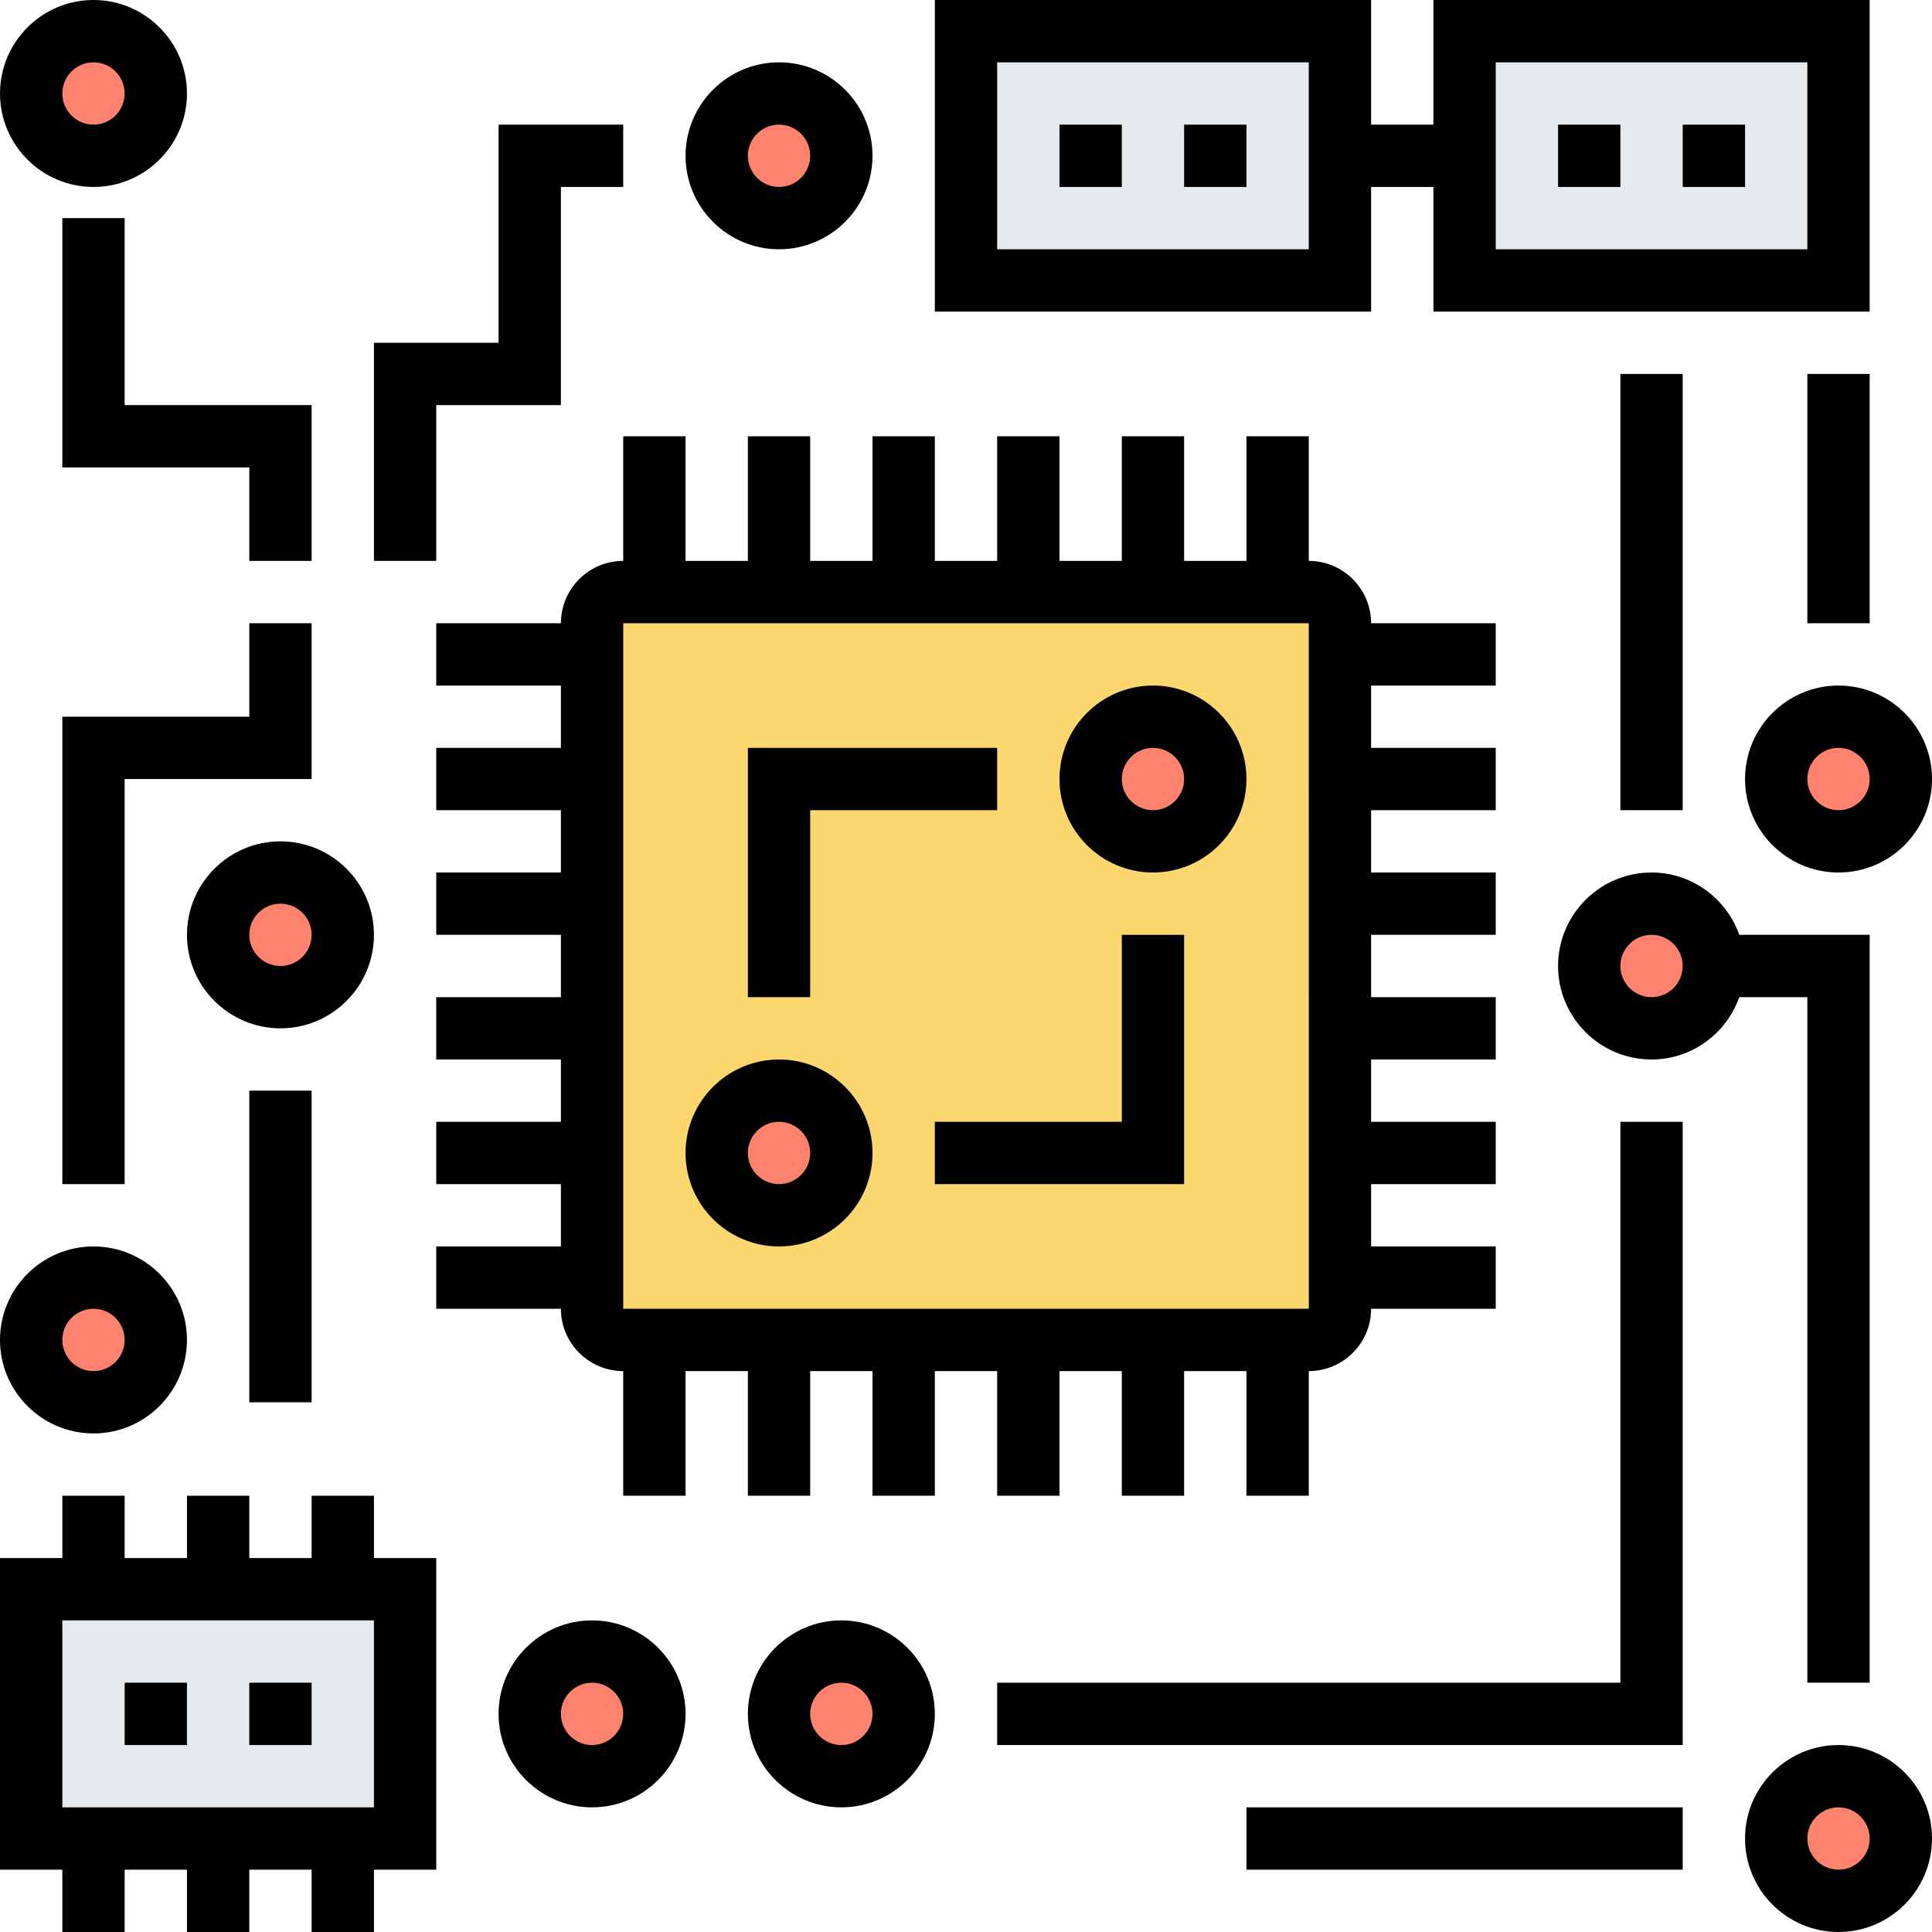<?xml version="1.0" encoding="UTF-8"?>
<svg width="100px" height="100px" viewBox="0 0 100 100" version="1.1" xmlns="http://www.w3.org/2000/svg" xmlns:xlink="http://www.w3.org/1999/xlink">
  <title>circuit-board</title>
  <g id="Page-1" stroke="none" stroke-width="1" fill="none" fill-rule="evenodd">
    <g id="circuit-board" fill-rule="nonzero">
      <g id="Group" transform="translate(1.613, 1.613)">
        <polygon id="Path" fill="#E6E9ED" points="93.548 0 93.548 12.903 74.194 12.903 74.194 6.452 74.194 0"></polygon>
        <polygon id="Path" fill="#E6E9ED" points="48.387 12.903 48.387 0 67.742 0 67.742 6.452 67.742 12.903"></polygon>
        <polygon id="Path" fill="#E6E9ED" points="0 93.548 0 80.645 3.226 80.645 9.677 80.645 16.129 80.645 19.355 80.645 19.355 93.548 16.129 93.548 9.677 93.548 3.226 93.548"></polygon>
        <path d="M67.742,64.516 L67.742,66.129 C67.742,67.016 67.016,67.742 66.129,67.742 L64.516,67.742 L58.065,67.742 L51.613,67.742 L45.161,67.742 L38.71,67.742 L32.258,67.742 L30.645,67.742 C29.758,67.742 29.032,67.016 29.032,66.129 L29.032,64.516 L29.032,58.065 L29.032,51.613 L29.032,45.161 L29.032,38.71 L29.032,32.258 L29.032,30.645 C29.032,29.758 29.758,29.032 30.645,29.032 L32.258,29.032 L38.71,29.032 L45.161,29.032 L51.613,29.032 L58.065,29.032 L64.516,29.032 L66.129,29.032 C67.016,29.032 67.742,29.758 67.742,30.645 L67.742,32.258 L67.742,38.71 L67.742,45.161 L67.742,51.613 L67.742,58.065 L67.742,64.516 Z" id="Path" fill="#FCD770"></path>
        <circle id="Oval" fill="#FF826E" cx="58.065" cy="38.71" r="3.226"></circle>
        <circle id="Oval" fill="#FF826E" cx="38.71" cy="58.065" r="3.226"></circle>
        <circle id="Oval" fill="#FF826E" cx="41.935" cy="87.097" r="3.226"></circle>
        <circle id="Oval" fill="#FF826E" cx="29.032" cy="87.097" r="3.226"></circle>
        <circle id="Oval" fill="#FF826E" cx="3.226" cy="67.742" r="3.226"></circle>
        <circle id="Oval" fill="#FF826E" cx="12.903" cy="46.774" r="3.226"></circle>
        <circle id="Oval" fill="#FF826E" cx="3.226" cy="3.226" r="3.226"></circle>
        <circle id="Oval" fill="#FF826E" cx="38.71" cy="6.452" r="3.226"></circle>
        <circle id="Oval" fill="#FF826E" cx="83.871" cy="48.387" r="3.226"></circle>
        <circle id="Oval" fill="#FF826E" cx="93.548" cy="38.71" r="3.226"></circle>
        <circle id="Oval" fill="#FF826E" cx="93.548" cy="93.548" r="3.226"></circle>
      </g>
      <g id="Group" fill="#000000">
        <path d="M59.677,35.484 C57.01,35.484 54.839,37.655 54.839,40.323 C54.839,42.99 57.01,45.161 59.677,45.161 C62.345,45.161 64.516,42.99 64.516,40.323 C64.516,37.655 62.345,35.484 59.677,35.484 Z M59.677,41.935 C58.787,41.935 58.065,41.211 58.065,40.323 C58.065,39.434 58.787,38.71 59.677,38.71 C60.568,38.71 61.29,39.434 61.29,40.323 C61.29,41.211 60.568,41.935 59.677,41.935 Z" id="Shape"></path>
        <path d="M40.323,54.839 C37.655,54.839 35.484,57.01 35.484,59.677 C35.484,62.345 37.655,64.516 40.323,64.516 C42.99,64.516 45.161,62.345 45.161,59.677 C45.161,57.01 42.99,54.839 40.323,54.839 Z M40.323,61.29 C39.432,61.29 38.71,60.566 38.71,59.677 C38.71,58.789 39.432,58.065 40.323,58.065 C41.213,58.065 41.935,58.789 41.935,59.677 C41.935,60.566 41.213,61.29 40.323,61.29 Z" id="Shape"></path>
        <path d="M30.645,83.871 C27.977,83.871 25.806,86.042 25.806,88.71 C25.806,91.377 27.977,93.548 30.645,93.548 C33.313,93.548 35.484,91.377 35.484,88.71 C35.484,86.042 33.313,83.871 30.645,83.871 Z M30.645,90.323 C29.755,90.323 29.032,89.598 29.032,88.71 C29.032,87.821 29.755,87.097 30.645,87.097 C31.535,87.097 32.258,87.821 32.258,88.71 C32.258,89.598 31.535,90.323 30.645,90.323 Z" id="Shape"></path>
        <path d="M43.548,83.871 C40.881,83.871 38.71,86.042 38.71,88.71 C38.71,91.377 40.881,93.548 43.548,93.548 C46.216,93.548 48.387,91.377 48.387,88.71 C48.387,86.042 46.216,83.871 43.548,83.871 Z M43.548,90.323 C42.658,90.323 41.935,89.598 41.935,88.71 C41.935,87.821 42.658,87.097 43.548,87.097 C44.439,87.097 45.161,87.821 45.161,88.71 C45.161,89.598 44.439,90.323 43.548,90.323 Z" id="Shape"></path>
        <polygon id="Path" points="58.065 58.065 48.387 58.065 48.387 61.29 61.29 61.29 61.29 48.387 58.065 48.387"></polygon>
        <polygon id="Path" points="41.935 41.935 51.613 41.935 51.613 38.71 38.71 38.71 38.71 51.613 41.935 51.613"></polygon>
        <path d="M51.613,70.968 L51.613,77.419 L54.839,77.419 L54.839,70.968 L58.065,70.968 L58.065,77.419 L61.29,77.419 L61.29,70.968 L64.516,70.968 L64.516,77.419 L67.742,77.419 L67.742,70.968 C69.521,70.968 70.968,69.521 70.968,67.742 L77.419,67.742 L77.419,64.516 L70.968,64.516 L70.968,61.29 L77.419,61.29 L77.419,58.065 L70.968,58.065 L70.968,54.839 L77.419,54.839 L77.419,51.613 L70.968,51.613 L70.968,48.387 L77.419,48.387 L77.419,45.161 L70.968,45.161 L70.968,41.935 L77.419,41.935 L77.419,38.71 L70.968,38.71 L70.968,35.484 L77.419,35.484 L77.419,32.258 L70.968,32.258 C70.968,30.479 69.521,29.032 67.742,29.032 L67.742,22.581 L64.516,22.581 L64.516,29.032 L61.29,29.032 L61.29,22.581 L58.065,22.581 L58.065,29.032 L54.839,29.032 L54.839,22.581 L51.613,22.581 L51.613,29.032 L48.387,29.032 L48.387,22.581 L45.161,22.581 L45.161,29.032 L41.935,29.032 L41.935,22.581 L38.71,22.581 L38.71,29.032 L35.484,29.032 L35.484,22.581 L32.258,22.581 L32.258,29.032 C30.479,29.032 29.032,30.479 29.032,32.258 L22.581,32.258 L22.581,35.484 L29.032,35.484 L29.032,38.71 L22.581,38.71 L22.581,41.935 L29.032,41.935 L29.032,45.161 L22.581,45.161 L22.581,48.387 L29.032,48.387 L29.032,51.613 L22.581,51.613 L22.581,54.839 L29.032,54.839 L29.032,58.065 L22.581,58.065 L22.581,61.29 L29.032,61.29 L29.032,64.516 L22.581,64.516 L22.581,67.742 L29.032,67.742 C29.032,69.521 30.479,70.968 32.258,70.968 L32.258,77.419 L35.484,77.419 L35.484,70.968 L38.71,70.968 L38.71,77.419 L41.935,77.419 L41.935,70.968 L45.161,70.968 L45.161,77.419 L48.387,77.419 L48.387,70.968 L51.613,70.968 Z M32.258,32.258 L67.742,32.258 L67.744,67.742 L32.258,67.742 L32.258,32.258 Z" id="Shape"></path>
        <polygon id="Path" points="12.903 87.097 16.129 87.097 16.129 90.323 12.903 90.323"></polygon>
        <polygon id="Path" points="6.452 87.097 9.677 87.097 9.677 90.323 6.452 90.323"></polygon>
        <polygon id="Path" points="87.097 6.452 90.323 6.452 90.323 9.677 87.097 9.677"></polygon>
        <polygon id="Path" points="80.645 6.452 83.871 6.452 83.871 9.677 80.645 9.677"></polygon>
        <path d="M70.968,9.677 L74.194,9.677 L74.194,16.129 L96.774,16.129 L96.774,0 L74.194,0 L74.194,6.452 L70.968,6.452 L70.968,0 L48.387,0 L48.387,16.129 L70.968,16.129 L70.968,9.677 Z M77.419,3.226 L93.548,3.226 L93.548,12.903 L77.419,12.903 L77.419,3.226 Z M67.742,12.903 L51.613,12.903 L51.613,3.226 L67.742,3.226 L67.742,12.903 Z" id="Shape"></path>
        <polygon id="Path" points="54.839 6.452 58.065 6.452 58.065 9.677 54.839 9.677"></polygon>
        <polygon id="Path" points="61.29 6.452 64.516 6.452 64.516 9.677 61.29 9.677"></polygon>
        <path d="M19.355,77.419 L16.129,77.419 L16.129,80.645 L12.903,80.645 L12.903,77.419 L9.677,77.419 L9.677,80.645 L6.452,80.645 L6.452,77.419 L3.226,77.419 L3.226,80.645 L0,80.645 L0,96.774 L3.226,96.774 L3.226,100 L6.452,100 L6.452,96.774 L9.677,96.774 L9.677,100 L12.903,100 L12.903,96.774 L16.129,96.774 L16.129,100 L19.355,100 L19.355,96.774 L22.581,96.774 L22.581,80.645 L19.355,80.645 L19.355,77.419 Z M19.355,93.548 L3.226,93.548 L3.226,83.871 L19.355,83.871 L19.355,93.548 Z" id="Shape"></path>
        <path d="M95.161,90.323 C92.494,90.323 90.323,92.494 90.323,95.161 C90.323,97.829 92.494,100 95.161,100 C97.829,100 100,97.829 100,95.161 C100,92.494 97.829,90.323 95.161,90.323 Z M95.161,96.774 C94.271,96.774 93.548,96.05 93.548,95.161 C93.548,94.273 94.271,93.548 95.161,93.548 C96.052,93.548 96.774,94.273 96.774,95.161 C96.774,96.05 96.052,96.774 95.161,96.774 Z" id="Shape"></path>
        <polygon id="Path" points="64.516 93.548 87.097 93.548 87.097 96.774 64.516 96.774"></polygon>
        <path d="M93.548,51.613 L93.548,87.097 L96.774,87.097 L96.774,48.387 L90.026,48.387 C89.358,46.515 87.584,45.161 85.484,45.161 C82.816,45.161 80.645,47.332 80.645,50 C80.645,52.668 82.816,54.839 85.484,54.839 C87.584,54.839 89.358,53.485 90.026,51.613 L93.548,51.613 Z M85.484,51.613 C84.594,51.613 83.871,50.889 83.871,50 C83.871,49.111 84.594,48.387 85.484,48.387 C86.374,48.387 87.097,49.111 87.097,50 C87.097,50.889 86.374,51.613 85.484,51.613 Z" id="Shape"></path>
        <polygon id="Path" points="83.871 87.097 51.613 87.097 51.613 90.323 87.097 90.323 87.097 58.065 83.871 58.065"></polygon>
        <polygon id="Path" points="83.871 19.355 87.097 19.355 87.097 41.935 83.871 41.935"></polygon>
        <path d="M90.323,40.323 C90.323,42.99 92.494,45.161 95.161,45.161 C97.829,45.161 100,42.99 100,40.323 C100,37.655 97.829,35.484 95.161,35.484 C92.494,35.484 90.323,37.655 90.323,40.323 Z M96.774,40.323 C96.774,41.211 96.052,41.935 95.161,41.935 C94.271,41.935 93.548,41.211 93.548,40.323 C93.548,39.434 94.271,38.71 95.161,38.71 C96.052,38.71 96.774,39.434 96.774,40.323 Z" id="Shape"></path>
        <polygon id="Path" points="93.548 19.355 96.774 19.355 96.774 32.258 93.548 32.258"></polygon>
        <path d="M4.839,74.194 C7.506,74.194 9.677,72.023 9.677,69.355 C9.677,66.687 7.506,64.516 4.839,64.516 C2.171,64.516 0,66.687 0,69.355 C0,72.023 2.171,74.194 4.839,74.194 Z M4.839,67.742 C5.729,67.742 6.452,68.466 6.452,69.355 C6.452,70.244 5.729,70.968 4.839,70.968 C3.948,70.968 3.226,70.244 3.226,69.355 C3.226,68.466 3.948,67.742 4.839,67.742 Z" id="Shape"></path>
        <polygon id="Path" points="16.129 32.258 12.903 32.258 12.903 37.097 3.226 37.097 3.226 61.29 6.452 61.29 6.452 40.323 16.129 40.323"></polygon>
        <path d="M9.677,48.387 C9.677,51.055 11.848,53.226 14.516,53.226 C17.184,53.226 19.355,51.055 19.355,48.387 C19.355,45.719 17.184,43.548 14.516,43.548 C11.848,43.548 9.677,45.719 9.677,48.387 Z M16.129,48.387 C16.129,49.276 15.406,50 14.516,50 C13.626,50 12.903,49.276 12.903,48.387 C12.903,47.498 13.626,46.774 14.516,46.774 C15.406,46.774 16.129,47.498 16.129,48.387 Z" id="Shape"></path>
        <polygon id="Path" points="12.903 56.452 16.129 56.452 16.129 72.581 12.903 72.581"></polygon>
        <path d="M4.839,9.677 C7.506,9.677 9.677,7.506 9.677,4.839 C9.677,2.171 7.506,0 4.839,0 C2.171,0 0,2.171 0,4.839 C0,7.506 2.171,9.677 4.839,9.677 Z M4.839,3.226 C5.729,3.226 6.452,3.95 6.452,4.839 C6.452,5.727 5.729,6.452 4.839,6.452 C3.948,6.452 3.226,5.727 3.226,4.839 C3.226,3.95 3.948,3.226 4.839,3.226 Z" id="Shape"></path>
        <path d="M40.323,12.903 C42.99,12.903 45.161,10.732 45.161,8.065 C45.161,5.397 42.99,3.226 40.323,3.226 C37.655,3.226 35.484,5.397 35.484,8.065 C35.484,10.732 37.655,12.903 40.323,12.903 Z M40.323,6.452 C41.213,6.452 41.935,7.176 41.935,8.065 C41.935,8.953 41.213,9.677 40.323,9.677 C39.432,9.677 38.71,8.953 38.71,8.065 C38.71,7.176 39.432,6.452 40.323,6.452 Z" id="Shape"></path>
        <polygon id="Path" points="22.581 20.968 29.032 20.968 29.032 9.677 32.258 9.677 32.258 6.452 25.806 6.452 25.806 17.742 19.355 17.742 19.355 29.032 22.581 29.032"></polygon>
        <polygon id="Path" points="6.452 11.29 3.226 11.29 3.226 24.194 12.903 24.194 12.903 29.032 16.129 29.032 16.129 20.968 6.452 20.968"></polygon>
      </g>
    </g>
  </g>
</svg>